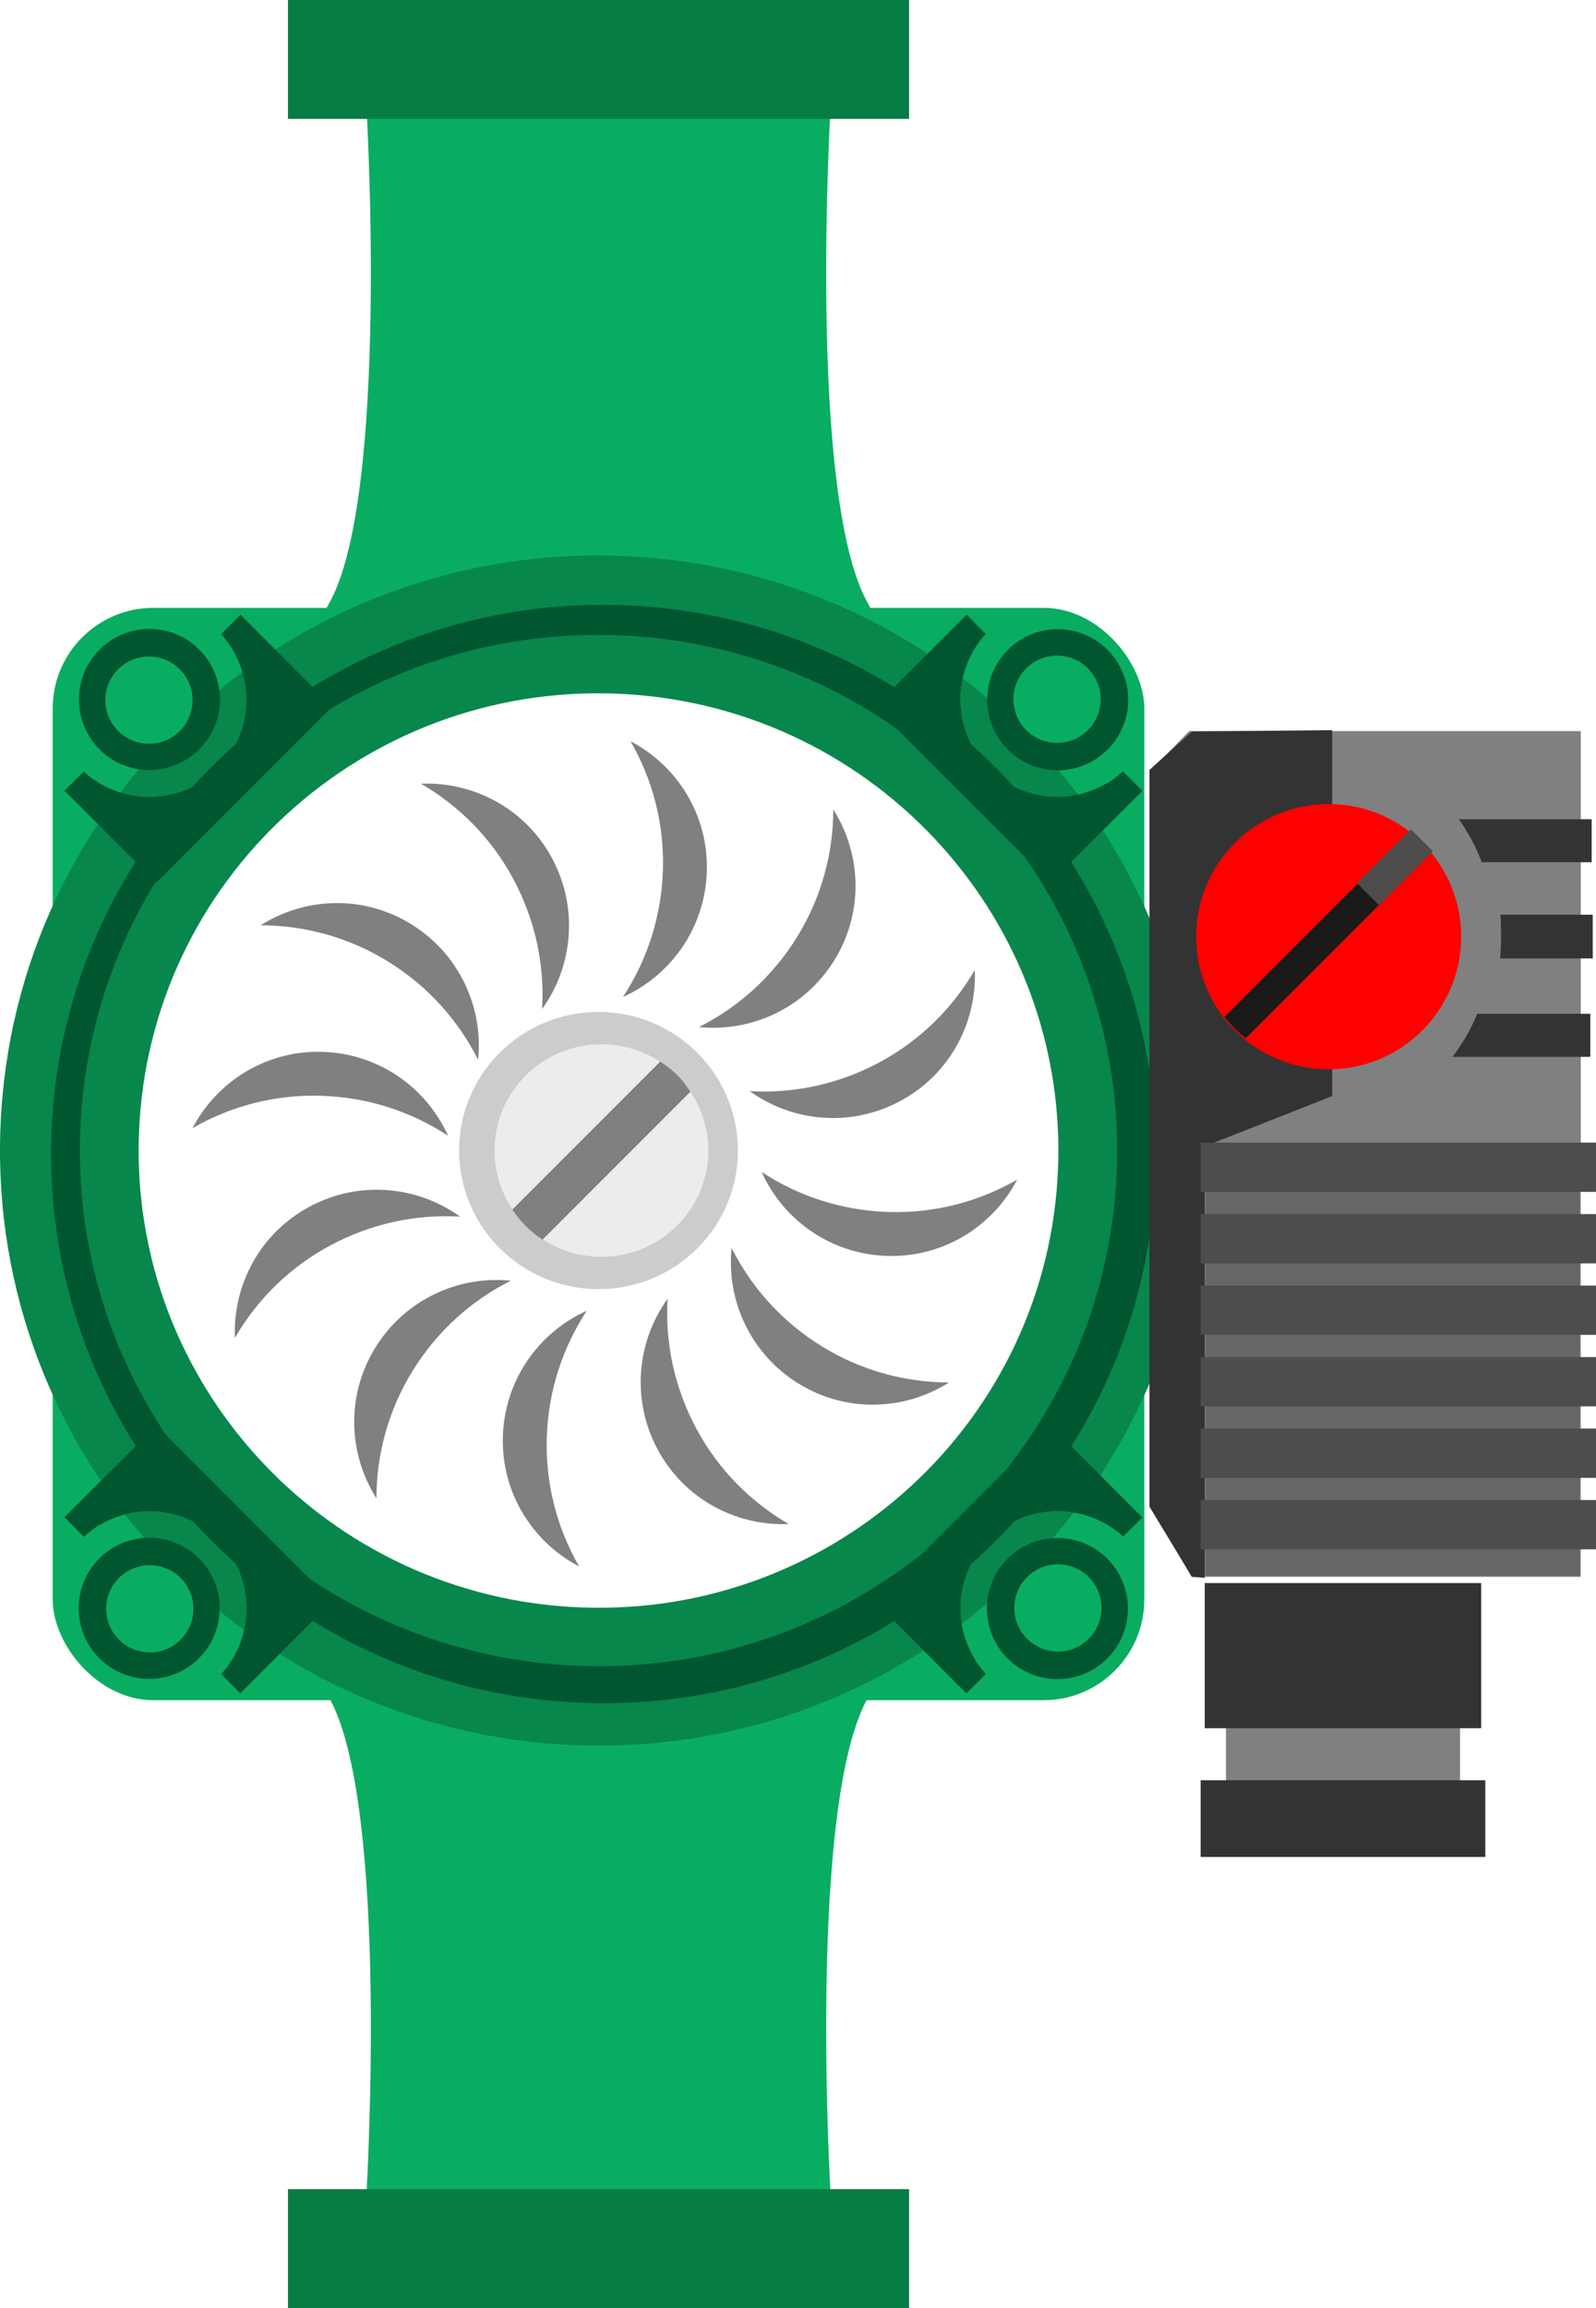 <?xml version="1.0" encoding="UTF-8" standalone="no"?>
<!-- Created with Inkscape (http://www.inkscape.org/) -->
<!-- Autor: Ing. Ondrej Lycka (http://www.seahu.cz) all rights reserved -->

<svg
   xmlns:dc="http://purl.org/dc/elements/1.1/"
   xmlns:cc="http://creativecommons.org/ns#"
   xmlns:rdf="http://www.w3.org/1999/02/22-rdf-syntax-ns#"
   xmlns:svg="http://www.w3.org/2000/svg"
   xmlns="http://www.w3.org/2000/svg"
   xmlns:sodipodi="http://sodipodi.sourceforge.net/DTD/sodipodi-0.dtd"
   xmlns:inkscape="http://www.inkscape.org/namespaces/inkscape"
   width="208.24"
   height="300.957"
   id="svg2"
   version="1.1"
   inkscape:version="0.48.4 r9939"
   sodipodi:docname="pump_wilo_ON.svg"
   inkscape:export-filename="/home/ondra/Pictures/cerpadlo Wilo.png"
   inkscape:export-xdpi="90"
   inkscape:export-ydpi="90">
  <defs
     id="defs4" />
  <sodipodi:namedview
     id="base"
     pagecolor="#ffffff"
     bordercolor="#666666"
     borderopacity="1.0"
     inkscape:pageopacity="0.0"
     inkscape:pageshadow="2"
     inkscape:zoom="2.56"
     inkscape:cx="25.335283"
     inkscape:cy="84.243472"
     inkscape:document-units="px"
     inkscape:current-layer="layer1"
     showgrid="false"
     inkscape:snap-bbox="true"
     inkscape:snap-center="true"
     inkscape:snap-object-midpoints="true"
     inkscape:bbox-paths="true"
     inkscape:bbox-nodes="true"
     inkscape:snap-bbox-edge-midpoints="true"
     inkscape:snap-bbox-midpoints="true"
     inkscape:snap-global="true"
     inkscape:window-width="1920"
     inkscape:window-height="1031"
     inkscape:window-x="0"
     inkscape:window-y="25"
     inkscape:window-maximized="1"
     fit-margin-top="0"
     fit-margin-left="0"
     fit-margin-right="0"
     fit-margin-bottom="0" />
  <g
     inkscape:label="Layer 1"
     inkscape:groupmode="layer"
     id="layer1"
     transform="translate(0,-2.941)">
    <rect
       ry="13.132"
       y="82.203"
       x="6.875"
       height="142.431"
       width="142.431"
       id="rect15935"
       style="color:#000000;fill:#09ad61;fill-opacity:1;fill-rule:nonzero;stroke:none;stroke-width:0.843;marker:none;visibility:visible;display:inline;overflow:visible;enable-background:accumulate" />
    <path
       id="path15937"
       d="m 155.16,98.271 -5.062,5.188 0,95.812 5.375,9.281 50.781,0 0,-110.281 -51.094,0 z"
       style="color:#000000;fill:#808080;fill-opacity:1;fill-rule:nonzero;stroke:none;stroke-width:0.757;marker:none;visibility:visible;display:inline;overflow:visible;enable-background:accumulate"
       inkscape:connector-curvature="0" />
    <path
       inkscape:connector-curvature="0"
       id="path15939"
       d="m 195.771,122.218 c 0.125,1.892 0.112,3.813 -0.039,5.7 l 12.082,0 0,-5.7 -12.043,0 z"
       style="color:#000000;fill:#333333;fill-opacity:1;fill-rule:nonzero;stroke:none;stroke-width:0.673;marker:none;visibility:visible;display:inline;overflow:visible;enable-background:accumulate" />
    <path
       inkscape:transform-center-y="-96.01281"
       inkscape:connector-curvature="0"
       id="path15941"
       d="m 47.794,16.582 c 0,0 3.115,51.265 -4.938,65.188 -8.745,15.119 19.003,16.054 35.219,15.406 16.212,0.65 44.001,-0.278 35.25,-15.406 -8.053,-13.922 -4.938,-65.188 -4.938,-65.188 l -19.094,0 -22.406,0 -19.094,0 z"
       style="fill:#09ad61;fill-opacity:1;stroke:none" />
    <path
       style="fill:#09ad61;fill-opacity:1;stroke:none"
       d="m 108.388,289.347 c 0,0 -3.115,-51.265 4.938,-65.187 8.745,-15.119 -19.003,-16.054 -35.219,-15.406 -16.212,-0.65 -44.001,0.278 -35.25,15.406 8.053,13.922 4.938,65.187 4.938,65.187 l 19.094,0 22.406,0 19.094,0 z"
       id="path15943"
       inkscape:connector-curvature="0"
       inkscape:transform-center-y="96.01281" />
    <path
       inkscape:connector-curvature="0"
       style="color:#000000;fill:#07874c;fill-opacity:1;stroke:none;stroke-width:1.174;marker:none;visibility:visible;display:inline;overflow:visible;enable-background:accumulate"
       d="m 156.125,155.942 c -1.634,42.822 -37.896,76.204 -80.993,74.56 -43.097,-1.644 -76.71,-37.692 -75.076,-80.514 C 1.691,107.164 37.953,73.783 81.05,75.427 c 42.646,1.627 76.095,36.971 75.111,79.364"
       id="path15945" />
    <path
       inkscape:connector-curvature="0"
       style="color:#000000;fill:#00562f;fill-opacity:1;stroke:none;stroke-width:1.084;marker:none;visibility:visible;display:inline;overflow:visible;enable-background:accumulate"
       d="m 150.751,156.167 c -1.508,39.52 -34.973,70.328 -74.747,68.81 -39.774,-1.518 -70.794,-34.785 -69.286,-74.306 1.508,-39.52 34.973,-70.328 74.747,-68.81 39.357,1.502 70.227,34.12 69.319,73.244"
       id="path15947" />
    <path
       id="path15949"
       d="m 145.714,155.544 c -1.416,37.109 -32.839,66.037 -70.186,64.612 -37.347,-1.425 -66.475,-32.663 -65.059,-69.772 1.416,-37.109 32.839,-66.037 70.186,-64.612 36.956,1.41 65.942,32.038 65.089,68.775"
       style="color:#000000;fill:#07874c;fill-opacity:1;stroke:none;stroke-width:1.017;marker:none;visibility:visible;display:inline;overflow:visible;enable-background:accumulate"
       inkscape:connector-curvature="0" />
    <path
       id="path15951"
       d="m 138.05,155.252 c -1.255,32.903 -29.118,58.552 -62.232,57.289 -33.114,-1.264 -58.941,-28.961 -57.685,-61.864 1.255,-32.903 29.118,-58.552 62.232,-57.289 32.767,1.25 58.469,28.407 57.712,60.98"
       style="color:#000000;fill:#ffffff;stroke:none;stroke-width:0.902;marker:none;visibility:visible;display:inline;overflow:visible;enable-background:accumulate;fill-opacity:1"
       inkscape:connector-curvature="0" />
    <path
       id="path15953"
       d="m 96.266,153.658 c -0.381,9.974 -8.826,17.749 -18.864,17.366 -10.038,-0.383 -17.866,-8.779 -17.486,-18.753 0.381,-9.974 8.826,-17.748 18.864,-17.366 9.933,0.379 17.723,8.611 17.494,18.485"
       style="color:#000000;fill:#cccccc;stroke:none;stroke-width:0.273;marker:none;visibility:visible;display:inline;overflow:visible;enable-background:accumulate"
       inkscape:connector-curvature="0" />
    <path
       id="path15955"
       d="m 92.407,153.496 c -0.292,7.647 -6.767,13.608 -14.463,13.314 -7.696,-0.294 -13.698,-6.731 -13.406,-14.378 0.292,-7.647 6.767,-13.608 14.463,-13.314 7.615,0.29 13.588,6.602 13.413,14.172"
       style="color:#000000;fill:#ececec;stroke:none;stroke-width:0.21;marker:none;visibility:visible;display:inline;overflow:visible;enable-background:accumulate"
       inkscape:connector-curvature="0" />
    <path
       sodipodi:type="arc"
       style="color:#000000;fill:#00562f;fill-opacity:1;stroke:none;stroke-width:0.843;marker:none;visibility:visible;display:inline;overflow:visible;enable-background:accumulate"
       id="path15957"
       sodipodi:cx="93.660713"
       sodipodi:cy="747.45148"
       sodipodi:rx="8.8392859"
       sodipodi:ry="8.8392859"
       d="m 102.5,747.451 c 0,4.882 -3.957,8.839 -8.839,8.839 -4.882,0 -8.839,-3.957 -8.839,-8.839 0,-4.882 3.957,-8.839 8.839,-8.839 4.831,0 8.767,3.878 8.838,8.708"
       sodipodi:start="0"
       sodipodi:end="6.2683532"
       sodipodi:open="true"
       transform="matrix(0.736,-0.736,0.736,0.736,-599.595,-268.535)" />
    <path
       id="path15959"
       d="m 20.41,188.802 -12,11.969 2.531,2.562 c 0.313,-0.287 0.635,-0.562 0.969,-0.812 0.287,-0.215 0.575,-0.437 0.875,-0.625 0.099,-0.062 0.212,-0.097 0.312,-0.156 0.29,-0.17 0.575,-0.324 0.875,-0.469 0.362,-0.175 0.72,-0.33 1.094,-0.469 0.349,-0.13 0.705,-0.246 1.062,-0.344 0.105,-0.029 0.207,-0.067 0.312,-0.094 0.247,-0.061 0.5,-0.11 0.75,-0.156 0.177,-0.033 0.353,-0.068 0.531,-0.094 0.157,-0.022 0.311,-0.046 0.469,-0.062 0.315,-0.033 0.621,-0.053 0.938,-0.062 0.262,-0.01 0.52,-0.01 0.781,0 0.315,0.01 0.624,0.029 0.938,0.062 0.01,0.001 0.021,-10e-4 0.031,0 0.374,0.041 0.755,0.113 1.125,0.188 0.384,0.076 0.779,0.169 1.156,0.281 0.326,0.098 0.65,0.218 0.969,0.344 0.38,0.149 0.758,0.313 1.125,0.5 0.029,0.015 0.065,0.016 0.094,0.031 0.338,0.176 0.676,0.386 1,0.594 0.019,0.012 0.043,0.019 0.062,0.031 0.331,0.215 0.624,0.439 0.938,0.688 0.012,0.01 0.02,0.022 0.031,0.031 0.32,0.256 0.637,0.521 0.938,0.812 l 0.156,0.156 c 0.609,0.609 1.135,1.247 1.594,1.938 0.228,0.341 0.434,0.674 0.625,1.031 0.015,0.028 0.016,0.065 0.031,0.094 0.193,0.367 0.377,0.744 0.531,1.125 0.154,0.381 0.29,0.765 0.406,1.156 0.098,0.33 0.18,0.664 0.25,1 0.013,0.062 0.019,0.125 0.031,0.188 0.063,0.326 0.119,0.64 0.156,0.969 0.004,0.03 -0.003,0.063 0,0.094 0.038,0.362 0.087,0.73 0.094,1.094 0.001,0.062 -4.6e-4,0.125 0,0.188 0.002,0.332 -0.007,0.668 -0.031,1 -0.004,0.063 -0.026,0.125 -0.031,0.188 -0.029,0.331 -0.07,0.672 -0.125,1 -0.013,0.075 -0.049,0.144 -0.062,0.219 -0.059,0.315 -0.105,0.627 -0.188,0.938 -0.011,0.042 -0.02,0.083 -0.031,0.125 -0.095,0.342 -0.22,0.666 -0.344,1 -0.116,0.315 -0.233,0.631 -0.375,0.938 -0.029,0.063 -0.064,0.125 -0.094,0.188 -0.03,0.063 -0.062,0.125 -0.094,0.188 -0.15,0.298 -0.294,0.587 -0.469,0.875 -0.039,0.064 -0.085,0.124 -0.125,0.188 -0.179,0.283 -0.359,0.573 -0.562,0.844 -0.031,0.042 -0.062,0.084 -0.094,0.125 -0.218,0.283 -0.474,0.544 -0.719,0.812 l 2.5,2.531 12,-12 -22.938,-22.937 z"
       style="color:#000000;fill:#00562f;fill-opacity:1;stroke:none;stroke-width:1.159;marker:none;visibility:visible;display:inline;overflow:visible;enable-background:accumulate"
       inkscape:connector-curvature="0" />
    <path
       transform="matrix(0.455,-0.455,0.455,0.455,-363.159,-84.755)"
       sodipodi:open="true"
       sodipodi:end="6.2683532"
       sodipodi:start="0"
       d="m 102.5,747.451 c 0,4.882 -3.957,8.839 -8.839,8.839 -4.882,0 -8.839,-3.957 -8.839,-8.839 0,-4.882 3.957,-8.839 8.839,-8.839 4.831,0 8.767,3.878 8.838,8.708"
       sodipodi:ry="8.8392859"
       sodipodi:rx="8.8392859"
       sodipodi:cy="747.45148"
       sodipodi:cx="93.660713"
       id="path15961"
       style="color:#000000;fill:#09ad61;fill-opacity:1;stroke:none;stroke-width:1.309;marker:none;visibility:visible;display:inline;overflow:visible;enable-background:accumulate"
       sodipodi:type="arc" />
    <rect
       y="288.397"
       x="37.573"
       height="15.501"
       width="81.037"
       id="rect15963"
       style="color:#000000;fill:#067d45;fill-opacity:1;stroke:none;stroke-width:0.877;marker:none;visibility:visible;display:inline;overflow:visible;enable-background:accumulate" />
    <rect
       y="226.683"
       x="159.958"
       height="9.911"
       width="30.536"
       id="rect15965"
       style="color:#000000;fill:#808080;fill-opacity:1;stroke:none;stroke-width:0.842;marker:none;visibility:visible;display:inline;overflow:visible;enable-background:accumulate" />
    <rect
       y="235.075"
       x="156.654"
       height="10"
       width="37.143"
       id="rect15967"
       style="color:#000000;fill:#333333;fill-opacity:1;stroke:none;stroke-width:0.842;marker:none;visibility:visible;display:inline;overflow:visible;enable-background:accumulate" />
    <rect
       y="209.361"
       x="157.19"
       height="18.929"
       width="36.071"
       id="rect15969"
       style="color:#000000;fill:#333333;fill-opacity:1;stroke:none;stroke-width:0.842;marker:none;visibility:visible;display:inline;overflow:visible;enable-background:accumulate" />
    <rect
       y="152.451"
       x="157.291"
       height="55.966"
       width="48.817"
       id="rect15971"
       style="color:#000000;fill:#666666;fill-opacity:1;stroke:none;stroke-width:1.045;marker:none;visibility:visible;display:inline;overflow:visible;enable-background:accumulate" />
    <path
       inkscape:connector-curvature="0"
       id="path15973"
       d="m 159.602,134.808 23.929,-23.75"
       style="fill:none;stroke:none" />
    <rect
       transform="scale(-1,-1)"
       inkscape:transform-center-y="-142.72796"
       style="color:#000000;fill:#067d45;fill-opacity:1;stroke:none;stroke-width:0.877;marker:none;visibility:visible;display:inline;overflow:visible;enable-background:accumulate"
       id="rect15975"
       width="81.037"
       height="15.501"
       x="-118.609"
       y="-18.441" />
    <path
       inkscape:connector-curvature="0"
       id="path15977"
       d="m 190.344,109.768 c 1.207,1.675 2.217,3.548 2.988,5.601 l 14.342,0 0,-5.601 -17.33,0 z"
       style="color:#000000;fill:#333333;fill-opacity:1;fill-rule:nonzero;stroke:none;stroke-width:0.773;marker:none;visibility:visible;display:inline;overflow:visible;enable-background:accumulate" />
    <path
       inkscape:connector-curvature="0"
       id="path15979"
       d="m 192.74,135.14 c -0.831,2.014 -1.903,3.906 -3.243,5.607 l 18.002,0 0,-5.607 -14.759,0 z"
       style="color:#000000;fill:#333333;fill-opacity:1;fill-rule:nonzero;stroke:none;stroke-width:0.766;marker:none;visibility:visible;display:inline;overflow:visible;enable-background:accumulate" />
    <path
       transform="matrix(-0.736,-0.736,0.736,-0.736,-343.22,831.748)"
       sodipodi:open="true"
       sodipodi:end="6.2683532"
       sodipodi:start="0"
       d="m 102.5,747.451 c 0,4.882 -3.957,8.839 -8.839,8.839 -4.882,0 -8.839,-3.957 -8.839,-8.839 0,-4.882 3.957,-8.839 8.839,-8.839 4.831,0 8.767,3.878 8.838,8.708"
       sodipodi:ry="8.8392859"
       sodipodi:rx="8.8392859"
       sodipodi:cy="747.45148"
       sodipodi:cx="93.660713"
       id="path15981"
       style="color:#000000;fill:#00562f;fill-opacity:1;stroke:none;stroke-width:0.843;marker:none;visibility:visible;display:inline;overflow:visible;enable-background:accumulate"
       sodipodi:type="arc" />
    <path
       inkscape:connector-curvature="0"
       style="color:#000000;fill:#00562f;fill-opacity:1;stroke:none;stroke-width:1.159;marker:none;visibility:visible;display:inline;overflow:visible;enable-background:accumulate"
       d="m 114.118,211.743 11.969,12 2.562,-2.531 c -0.287,-0.313 -0.562,-0.635 -0.812,-0.969 -0.215,-0.287 -0.437,-0.574 -0.625,-0.875 -0.062,-0.099 -0.097,-0.212 -0.156,-0.312 -0.17,-0.29 -0.324,-0.575 -0.469,-0.875 -0.175,-0.362 -0.33,-0.72 -0.469,-1.094 -0.13,-0.349 -0.246,-0.706 -0.344,-1.062 -0.029,-0.105 -0.067,-0.207 -0.094,-0.312 -0.061,-0.247 -0.11,-0.5 -0.156,-0.75 -0.033,-0.177 -0.068,-0.353 -0.094,-0.531 -0.022,-0.157 -0.046,-0.311 -0.062,-0.469 -0.033,-0.315 -0.053,-0.621 -0.062,-0.938 -0.008,-0.262 -0.008,-0.52 0,-0.781 0.01,-0.315 0.029,-0.624 0.062,-0.938 0.001,-0.01 -10e-4,-0.021 0,-0.031 0.041,-0.374 0.113,-0.755 0.188,-1.125 0.076,-0.384 0.169,-0.779 0.281,-1.156 0.098,-0.326 0.219,-0.65 0.344,-0.969 0.149,-0.38 0.313,-0.758 0.5,-1.125 0.015,-0.029 0.016,-0.065 0.031,-0.094 0.176,-0.338 0.386,-0.676 0.594,-1 0.012,-0.019 0.019,-0.043 0.031,-0.062 0.215,-0.331 0.439,-0.624 0.688,-0.938 0.009,-0.012 0.022,-0.02 0.031,-0.031 0.256,-0.32 0.521,-0.637 0.812,-0.938 l 0.156,-0.156 c 0.609,-0.609 1.247,-1.135 1.938,-1.594 0.341,-0.228 0.674,-0.434 1.031,-0.625 0.028,-0.015 0.065,-0.016 0.094,-0.031 0.368,-0.193 0.744,-0.377 1.125,-0.531 0.381,-0.154 0.765,-0.29 1.156,-0.406 0.33,-0.098 0.664,-0.18 1,-0.25 0.062,-0.013 0.125,-0.019 0.188,-0.031 0.326,-0.063 0.64,-0.119 0.969,-0.156 0.03,0 0.063,0 0.094,0 0.362,-0.038 0.73,-0.087 1.094,-0.094 0.062,-0.001 0.125,5e-4 0.188,0 0.332,0 0.668,0.01 1,0.031 0.063,0 0.125,0.026 0.188,0.031 0.331,0.029 0.672,0.07 1,0.125 0.075,0.013 0.144,0.048 0.219,0.062 0.315,0.059 0.627,0.105 0.938,0.188 0.042,0.011 0.083,0.02 0.125,0.031 0.342,0.095 0.666,0.22 1,0.344 0.315,0.116 0.631,0.233 0.938,0.375 0.063,0.029 0.125,0.064 0.188,0.094 0.063,0.03 0.125,0.062 0.188,0.094 0.298,0.15 0.587,0.294 0.875,0.469 0.064,0.039 0.124,0.085 0.188,0.125 0.283,0.179 0.573,0.359 0.844,0.562 0.042,0.031 0.084,0.062 0.125,0.094 0.283,0.218 0.544,0.474 0.812,0.719 l 2.531,-2.5 -12,-12 -22.937,22.938 z"
       id="path15983" />
    <path
       sodipodi:type="arc"
       style="color:#000000;fill:#09ad61;fill-opacity:1;stroke:none;stroke-width:1.309;marker:none;visibility:visible;display:inline;overflow:visible;enable-background:accumulate"
       id="path15985"
       sodipodi:cx="93.660713"
       sodipodi:cy="747.45148"
       sodipodi:rx="8.8392859"
       sodipodi:ry="8.8392859"
       d="m 102.5,747.451 c 0,4.882 -3.957,8.839 -8.839,8.839 -4.882,0 -8.839,-3.957 -8.839,-8.839 0,-4.882 3.957,-8.839 8.839,-8.839 4.831,0 8.767,3.878 8.838,8.708"
       sodipodi:start="0"
       sodipodi:end="6.2683532"
       sodipodi:open="true"
       transform="matrix(-0.455,-0.455,0.455,-0.455,-159.44,595.312)" />
    <path
       sodipodi:type="arc"
       style="color:#000000;fill:#00562f;fill-opacity:1;stroke:none;stroke-width:0.843;marker:none;visibility:visible;display:inline;overflow:visible;enable-background:accumulate"
       id="path15987"
       sodipodi:cx="93.660713"
       sodipodi:cy="747.45148"
       sodipodi:rx="8.8392859"
       sodipodi:ry="8.8392859"
       d="m 102.5,747.451 c 0,4.882 -3.957,8.839 -8.839,8.839 -4.882,0 -8.839,-3.957 -8.839,-8.839 0,-4.882 3.957,-8.839 8.839,-8.839 4.831,0 8.767,3.878 8.838,8.708"
       sodipodi:start="0"
       sodipodi:end="6.2683532"
       sodipodi:open="true"
       transform="matrix(-0.736,0.736,-0.736,-0.736,757.063,575.373)" />
    <path
       id="path15989"
       d="m 137.058,118.035 12,-11.969 -2.531,-2.562 c -0.313,0.287 -0.635,0.562 -0.969,0.812 -0.287,0.215 -0.574,0.437 -0.875,0.625 -0.099,0.062 -0.212,0.097 -0.312,0.156 -0.29,0.17 -0.575,0.324 -0.875,0.469 -0.362,0.175 -0.72,0.33 -1.094,0.469 -0.349,0.13 -0.705,0.246 -1.062,0.344 -0.105,0.029 -0.207,0.067 -0.312,0.094 -0.247,0.061 -0.5,0.11 -0.75,0.156 -0.177,0.033 -0.353,0.068 -0.531,0.094 -0.157,0.022 -0.311,0.046 -0.469,0.062 -0.315,0.033 -0.621,0.053 -0.938,0.062 -0.262,0.01 -0.52,0.01 -0.781,0 -0.315,-0.01 -0.624,-0.029 -0.938,-0.062 -0.01,-0.001 -0.021,0.001 -0.031,0 -0.374,-0.041 -0.755,-0.113 -1.125,-0.188 -0.384,-0.076 -0.779,-0.169 -1.156,-0.281 -0.326,-0.098 -0.65,-0.219 -0.969,-0.344 -0.38,-0.148 -0.758,-0.313 -1.125,-0.5 -0.029,-0.015 -0.065,-0.016 -0.094,-0.031 -0.338,-0.176 -0.676,-0.386 -1,-0.594 -0.019,-0.012 -0.043,-0.019 -0.062,-0.031 -0.331,-0.215 -0.624,-0.439 -0.938,-0.688 -0.012,-0.01 -0.02,-0.022 -0.031,-0.031 -0.32,-0.256 -0.637,-0.521 -0.938,-0.812 l -0.156,-0.156 c -0.609,-0.609 -1.135,-1.247 -1.594,-1.938 -0.228,-0.341 -0.434,-0.674 -0.625,-1.031 -0.015,-0.028 -0.016,-0.065 -0.031,-0.094 -0.193,-0.368 -0.377,-0.744 -0.531,-1.125 -0.154,-0.381 -0.29,-0.765 -0.406,-1.156 -0.098,-0.33 -0.18,-0.664 -0.25,-1 -0.013,-0.062 -0.019,-0.125 -0.031,-0.188 -0.063,-0.326 -0.119,-0.64 -0.156,-0.969 -0.004,-0.03 0.003,-0.063 0,-0.094 -0.038,-0.362 -0.087,-0.73 -0.094,-1.094 -0.001,-0.062 4.6e-4,-0.125 0,-0.188 -0.002,-0.332 0.007,-0.668 0.031,-1 0.004,-0.063 0.026,-0.125 0.031,-0.188 0.029,-0.331 0.07,-0.672 0.125,-1 0.013,-0.075 0.049,-0.144 0.062,-0.219 0.059,-0.315 0.105,-0.627 0.188,-0.938 0.011,-0.042 0.02,-0.083 0.031,-0.125 0.095,-0.342 0.22,-0.666 0.344,-1 0.116,-0.315 0.233,-0.631 0.375,-0.938 0.029,-0.063 0.064,-0.125 0.094,-0.188 0.03,-0.063 0.062,-0.125 0.094,-0.188 0.15,-0.298 0.294,-0.587 0.469,-0.875 0.039,-0.064 0.085,-0.124 0.125,-0.188 0.179,-0.283 0.359,-0.573 0.562,-0.844 0.031,-0.042 0.062,-0.084 0.094,-0.125 0.218,-0.283 0.474,-0.544 0.719,-0.812 l -2.5,-2.531 -12,12 22.938,22.937 z"
       style="color:#000000;fill:#00562f;fill-opacity:1;stroke:none;stroke-width:1.159;marker:none;visibility:visible;display:inline;overflow:visible;enable-background:accumulate"
       inkscape:connector-curvature="0" />
    <path
       transform="matrix(-0.455,0.455,-0.455,-0.455,520.627,391.593)"
       sodipodi:open="true"
       sodipodi:end="6.2683532"
       sodipodi:start="0"
       d="m 102.5,747.451 c 0,4.882 -3.957,8.839 -8.839,8.839 -4.882,0 -8.839,-3.957 -8.839,-8.839 0,-4.882 3.957,-8.839 8.839,-8.839 4.831,0 8.767,3.878 8.838,8.708"
       sodipodi:ry="8.8392859"
       sodipodi:rx="8.8392859"
       sodipodi:cy="747.45148"
       sodipodi:cx="93.660713"
       id="path15991"
       style="color:#000000;fill:#09ad61;fill-opacity:1;stroke:none;stroke-width:1.309;marker:none;visibility:visible;display:inline;overflow:visible;enable-background:accumulate"
       sodipodi:type="arc" />
    <path
       transform="matrix(0.736,0.736,-0.736,0.736,500.688,-524.91)"
       sodipodi:open="true"
       sodipodi:end="6.2683532"
       sodipodi:start="0"
       d="m 102.5,747.451 c 0,4.882 -3.957,8.839 -8.839,8.839 -4.882,0 -8.839,-3.957 -8.839,-8.839 0,-4.882 3.957,-8.839 8.839,-8.839 4.831,0 8.767,3.878 8.838,8.708"
       sodipodi:ry="8.8392859"
       sodipodi:rx="8.8392859"
       sodipodi:cy="747.45148"
       sodipodi:cx="93.660713"
       id="path15993"
       style="color:#000000;fill:#00562f;fill-opacity:1;stroke:none;stroke-width:0.843;marker:none;visibility:visible;display:inline;overflow:visible;enable-background:accumulate"
       sodipodi:type="arc" />
    <path
       inkscape:connector-curvature="0"
       style="color:#000000;fill:#00562f;fill-opacity:1;stroke:none;stroke-width:1.159;marker:none;visibility:visible;display:inline;overflow:visible;enable-background:accumulate"
       d="m 43.351,95.095 -11.969,-12 -2.562,2.531 c 0.287,0.313 0.562,0.635 0.812,0.969 0.215,0.287 0.437,0.575 0.625,0.875 0.062,0.099 0.097,0.212 0.156,0.312 0.17,0.29 0.324,0.575 0.469,0.875 0.175,0.362 0.33,0.72 0.469,1.094 0.13,0.349 0.246,0.706 0.344,1.062 0.029,0.105 0.067,0.207 0.094,0.312 0.061,0.247 0.11,0.5 0.156,0.75 0.033,0.177 0.068,0.353 0.094,0.531 0.022,0.157 0.046,0.311 0.062,0.469 0.033,0.315 0.053,0.621 0.062,0.938 0.008,0.262 0.008,0.519 0,0.781 -0.01,0.315 -0.029,0.624 -0.062,0.938 -0.001,0.01 10e-4,0.021 0,0.031 -0.041,0.374 -0.113,0.755 -0.188,1.125 -0.076,0.385 -0.169,0.779 -0.281,1.156 -0.098,0.326 -0.219,0.65 -0.344,0.969 -0.149,0.38 -0.313,0.758 -0.5,1.125 -0.015,0.029 -0.016,0.065 -0.031,0.094 -0.176,0.338 -0.386,0.676 -0.594,1 -0.012,0.019 -0.019,0.043 -0.031,0.062 -0.215,0.331 -0.439,0.624 -0.688,0.938 -0.009,0.012 -0.022,0.02 -0.031,0.031 -0.256,0.321 -0.521,0.637 -0.812,0.938 l -0.156,0.156 c -0.609,0.609 -1.247,1.135 -1.938,1.594 -0.341,0.228 -0.674,0.434 -1.031,0.625 -0.028,0.015 -0.065,0.016 -0.094,0.031 -0.368,0.193 -0.744,0.377 -1.125,0.531 -0.381,0.154 -0.765,0.29 -1.156,0.406 -0.33,0.098 -0.664,0.18 -1,0.25 -0.062,0.013 -0.125,0.019 -0.188,0.031 -0.326,0.063 -0.64,0.119 -0.969,0.156 -0.03,0 -0.063,0 -0.094,0 -0.362,0.038 -0.73,0.087 -1.094,0.094 -0.062,0.001 -0.125,-5e-4 -0.188,0 -0.332,0 -0.668,-0.01 -1,-0.031 -0.063,0 -0.125,-0.026 -0.188,-0.031 -0.331,-0.029 -0.672,-0.07 -1,-0.125 -0.075,-0.013 -0.144,-0.048 -0.219,-0.062 -0.315,-0.059 -0.627,-0.105 -0.938,-0.188 -0.042,-0.011 -0.083,-0.02 -0.125,-0.031 -0.342,-0.095 -0.666,-0.22 -1,-0.344 -0.315,-0.116 -0.631,-0.233 -0.938,-0.375 -0.063,-0.029 -0.125,-0.064 -0.188,-0.094 -0.063,-0.03 -0.125,-0.062 -0.188,-0.094 -0.298,-0.15 -0.587,-0.294 -0.875,-0.469 -0.064,-0.039 -0.124,-0.085 -0.188,-0.125 -0.283,-0.179 -0.573,-0.359 -0.844,-0.562 -0.042,-0.031 -0.084,-0.062 -0.125,-0.094 -0.283,-0.218 -0.544,-0.474 -0.812,-0.719 l -2.531,2.5 12,12 22.937,-22.938 z"
       id="path15995" />
    <path
       sodipodi:type="arc"
       style="color:#000000;fill:#09ad61;fill-opacity:1;stroke:none;stroke-width:1.309;marker:none;visibility:visible;display:inline;overflow:visible;enable-background:accumulate"
       id="path15997"
       sodipodi:cx="93.660713"
       sodipodi:cy="747.45148"
       sodipodi:rx="8.8392859"
       sodipodi:ry="8.8392859"
       d="m 102.5,747.451 c 0,4.882 -3.957,8.839 -8.839,8.839 -4.882,0 -8.839,-3.957 -8.839,-8.839 0,-4.882 3.957,-8.839 8.839,-8.839 4.831,0 8.767,3.878 8.838,8.708"
       sodipodi:start="0"
       sodipodi:end="6.2683532"
       sodipodi:open="true"
       transform="matrix(0.455,0.455,-0.455,0.455,316.908,-288.474)" />
    <path
       id="path15999"
       d="m 155.522,98.325 -5.549,5.009 0,96.062 5.54,9.147 1.679,0.134 0,-55.906 -0.125,-0.312 0.125,-0.062 0,-0.031 0.125,0 16.5,-6.5 0,-47.719 z"
       style="color:#000000;fill:#333333;fill-opacity:1;fill-rule:nonzero;stroke:none;stroke-width:0.494;marker:none;visibility:visible;display:inline;overflow:visible;enable-background:accumulate"
       inkscape:connector-curvature="0"
       sodipodi:nodetypes="ccccccccccccc" />
    <path
       transform="matrix(1.082,0,0,1.082,-111.347,-698.931)"
       sodipodi:open="true"
       sodipodi:end="6.2683532"
       sodipodi:start="0"
       d="m 279.107,761.559 c 0,8.827 -7.155,15.982 -15.982,15.982 -8.827,0 -15.982,-7.155 -15.982,-15.982 0,-8.827 7.155,-15.982 15.982,-15.982 8.734,0 15.851,7.012 15.98,15.745"
       sodipodi:ry="15.982142"
       sodipodi:rx="15.982142"
       sodipodi:cy="761.55859"
       sodipodi:cx="263.125"
       id="path16001"
       style="color:#000000;fill:#ff0000;stroke:none;stroke-width:0.842;marker:none;visibility:visible;display:inline;overflow:visible;enable-background:accumulate;fill-opacity:1"
       sodipodi:type="arc" />
    <path
       id="path16003"
       d="m 184.004,111.302 -24.25,24.25 c 0.821,1.03 1.749,1.962 2.781,2.781 l 24.25,-24.25 c -0.818,-1.029 -1.754,-1.962 -2.781,-2.781 z"
       style="color:#000000;fill:#1a1a1a;fill-opacity:1;fill-rule:nonzero;stroke:none;stroke-width:0.842;marker:none;visibility:visible;display:inline;overflow:visible;enable-background:accumulate"
       inkscape:connector-curvature="0" />
    <rect
       inkscape:transform-center-y="-8.7734015"
       transform="matrix(0.707,-0.707,0.707,0.707,0,0)"
       inkscape:transform-center-x="-8.7734259"
       y="208.745"
       x="41.699"
       height="4.042"
       width="9.941"
       id="rect16005"
       style="color:#000000;fill:#4d4d4d;fill-opacity:1;fill-rule:nonzero;stroke:none;stroke-width:0.728;marker:none;visibility:visible;display:inline;overflow:visible;enable-background:accumulate" />
    <rect
       style="color:#000000;fill:#4d4d4d;fill-opacity:1;fill-rule:nonzero;stroke:none;stroke-width:0;marker:none;visibility:visible;display:inline;overflow:visible;enable-background:accumulate"
       id="rect16007"
       width="51.597"
       height="6.429"
       x="156.642"
       y="151.929" />
    <rect
       y="161.25"
       x="156.642"
       height="6.429"
       width="51.597"
       id="rect16009"
       style="color:#000000;fill:#4d4d4d;fill-opacity:1;fill-rule:nonzero;stroke:none;stroke-width:0;marker:none;visibility:visible;display:inline;overflow:visible;enable-background:accumulate" />
    <rect
       style="color:#000000;fill:#4d4d4d;fill-opacity:1;fill-rule:nonzero;stroke:none;stroke-width:0;marker:none;visibility:visible;display:inline;overflow:visible;enable-background:accumulate"
       id="rect16011"
       width="51.597"
       height="6.429"
       x="156.642"
       y="170.572" />
    <rect
       y="179.893"
       x="156.642"
       height="6.429"
       width="51.597"
       id="rect16013"
       style="color:#000000;fill:#4d4d4d;fill-opacity:1;fill-rule:nonzero;stroke:none;stroke-width:0;marker:none;visibility:visible;display:inline;overflow:visible;enable-background:accumulate" />
    <rect
       style="color:#000000;fill:#4d4d4d;fill-opacity:1;fill-rule:nonzero;stroke:none;stroke-width:0;marker:none;visibility:visible;display:inline;overflow:visible;enable-background:accumulate"
       id="rect16015"
       width="51.597"
       height="6.429"
       x="156.642"
       y="189.215" />
    <rect
       y="198.536"
       x="156.642"
       height="6.429"
       width="51.597"
       id="rect16017"
       style="color:#000000;fill:#4d4d4d;fill-opacity:1;fill-rule:nonzero;stroke:none;stroke-width:0;marker:none;visibility:visible;display:inline;overflow:visible;enable-background:accumulate" />
    <path
       style="color:#000000;fill:#808080;fill-opacity:1;fill-rule:nonzero;stroke:none;stroke-width:0;marker:none;visibility:visible;display:inline;overflow:visible;enable-background:accumulate"
       d="m 66.857,160.653 c 0.412,0.624 0.867,1.224 1.392,1.79 0.774,0.836 1.63,1.544 2.541,2.143 l 19.291,-19.291 c -0.412,-0.625 -0.845,-1.245 -1.37,-1.812 l -0.155,-0.155 c -0.738,-0.773 -1.551,-1.403 -2.409,-1.967 l -19.291,19.291 z"
       id="path16019"
       inkscape:connector-curvature="0" />
    <g
       id="g16045">
      <g
         id="g16059">
        <animateTransform
           attributeName="transform"
           attributeType="XML"
           type="rotate"
           from="360 78 153"
           to="0 78 153"
           dur="3s"
           repeatCount="indefinite"
           id="animateTransform52" />
        <g
           id="lopatky"
           transform="matrix(0.966,-0.259,0.259,0.966,-574.241,-539.472)">
          <desc
             id="desc3392">lopatky pro animaci</desc>
          <path
             style="color:#000000;fill:#808080;fill-opacity:1;fill-rule:nonzero;stroke:none;stroke-width:0;marker:none;visibility:visible;display:inline;overflow:visible;enable-background:accumulate"
             d="m 504.223,827.613 c -4.042,4.019 -9.177,7.021 -15.134,8.419 -5.95,1.397 -11.924,1.036 -17.328,-0.759 4.344,5.33 11.493,8.015 18.637,6.338 7.153,-1.679 12.313,-7.281 13.824,-13.998 z"
             id="path16021"
             inkscape:connector-curvature="0"
             inkscape:transform-center-x="-36.600565"
             inkscape:transform-center-y="-3.4241332" />
          <path
             inkscape:transform-center-y="-23.620069"
             inkscape:transform-center-x="-28.700619"
             inkscape:connector-curvature="0"
             id="path16023"
             d="m 491.81,802.627 c -1.491,5.502 -4.437,10.668 -8.897,14.858 -4.454,4.185 -9.808,6.859 -15.386,8.006 6.427,2.444 13.961,1.195 19.309,-3.83 5.355,-5.031 7.023,-12.462 4.973,-19.035 z"
             style="color:#000000;fill:#808080;fill-opacity:1;fill-rule:nonzero;stroke:none;stroke-width:0;marker:none;visibility:visible;display:inline;overflow:visible;enable-background:accumulate" />
          <path
             style="color:#000000;fill:#808080;fill-opacity:1;fill-rule:nonzero;stroke:none;stroke-width:0;marker:none;visibility:visible;display:inline;overflow:visible;enable-background:accumulate"
             d="m 468.566,787.195 c 1.46,5.511 1.492,11.458 -0.276,17.316 -1.765,5.851 -5.065,10.844 -9.321,14.627 6.788,-1.097 12.688,-5.946 14.808,-12.971 2.122,-7.035 -0.149,-14.304 -5.211,-18.971 z"
             id="path16025"
             inkscape:connector-curvature="0"
             inkscape:transform-center-x="-15.377383"
             inkscape:transform-center-y="-35.11775" />
          <path
             inkscape:transform-center-y="-36.60057"
             inkscape:transform-center-x="3.4241359"
             inkscape:connector-curvature="0"
             id="path16027"
             d="m 440.721,785.453 c 4.019,4.042 7.021,9.177 8.419,15.134 1.397,5.95 1.036,11.924 -0.759,17.328 5.33,-4.344 8.015,-11.493 6.338,-18.637 -1.679,-7.153 -7.281,-12.313 -13.998,-13.824 z"
             style="color:#000000;fill:#808080;fill-opacity:1;fill-rule:nonzero;stroke:none;stroke-width:0;marker:none;visibility:visible;display:inline;overflow:visible;enable-background:accumulate" />
          <path
             style="color:#000000;fill:#808080;fill-opacity:1;fill-rule:nonzero;stroke:none;stroke-width:0;marker:none;visibility:visible;display:inline;overflow:visible;enable-background:accumulate"
             d="m 415.735,797.867 c 5.502,1.491 10.668,4.437 14.858,8.897 4.185,4.454 6.859,9.808 8.006,15.386 2.444,-6.427 1.195,-13.961 -3.83,-19.309 -5.031,-5.355 -12.462,-7.023 -19.035,-4.973 z"
             id="path16029"
             inkscape:connector-curvature="0"
             inkscape:transform-center-x="23.620072"
             inkscape:transform-center-y="-28.700616" />
          <path
             inkscape:transform-center-y="-15.377378"
             inkscape:transform-center-x="35.11775"
             inkscape:connector-curvature="0"
             id="path16031"
             d="m 400.303,821.11 c 5.511,-1.46 11.458,-1.492 17.316,0.276 5.851,1.765 10.844,5.065 14.627,9.321 -1.097,-6.788 -5.946,-12.688 -12.971,-14.808 -7.035,-2.122 -14.304,0.149 -18.971,5.211 z"
             style="color:#000000;fill:#808080;fill-opacity:1;fill-rule:nonzero;stroke:none;stroke-width:0;marker:none;visibility:visible;display:inline;overflow:visible;enable-background:accumulate" />
          <path
             style="color:#000000;fill:#808080;fill-opacity:1;fill-rule:nonzero;stroke:none;stroke-width:0;marker:none;visibility:visible;display:inline;overflow:visible;enable-background:accumulate"
             d="m 398.561,848.956 c 4.042,-4.019 9.177,-7.021 15.134,-8.419 5.95,-1.397 11.924,-1.036 17.328,0.759 -4.344,-5.33 -11.493,-8.015 -18.637,-6.338 -7.153,1.679 -12.313,7.281 -13.824,13.998 z"
             id="path16033"
             inkscape:connector-curvature="0"
             inkscape:transform-center-x="36.60057"
             inkscape:transform-center-y="3.4241336" />
          <path
             inkscape:transform-center-y="23.620069"
             inkscape:transform-center-x="28.700613"
             inkscape:connector-curvature="0"
             id="path16035"
             d="m 410.975,873.941 c 1.491,-5.502 4.437,-10.668 8.897,-14.858 4.454,-4.185 9.808,-6.859 15.386,-8.006 -6.427,-2.444 -13.961,-1.195 -19.309,3.83 -5.355,5.031 -7.023,12.462 -4.973,19.035 z"
             style="color:#000000;fill:#808080;fill-opacity:1;fill-rule:nonzero;stroke:none;stroke-width:0;marker:none;visibility:visible;display:inline;overflow:visible;enable-background:accumulate" />
          <path
             style="color:#000000;fill:#808080;fill-opacity:1;fill-rule:nonzero;stroke:none;stroke-width:0;marker:none;visibility:visible;display:inline;overflow:visible;enable-background:accumulate"
             d="m 434.218,889.373 c -1.46,-5.511 -1.492,-11.458 0.276,-17.316 1.765,-5.851 5.065,-10.844 9.321,-14.627 -6.788,1.097 -12.688,5.946 -14.808,12.971 -2.122,7.035 0.149,14.304 5.211,18.971 z"
             id="path16037"
             inkscape:connector-curvature="0"
             inkscape:transform-center-x="15.377373"
             inkscape:transform-center-y="35.117751" />
          <path
             inkscape:transform-center-y="36.600566"
             inkscape:transform-center-x="-3.4241313"
             inkscape:connector-curvature="0"
             id="path16039"
             d="m 462.064,891.115 c -4.019,-4.042 -7.021,-9.177 -8.419,-15.134 -1.397,-5.95 -1.036,-11.924 0.759,-17.328 -5.33,4.344 -8.015,11.493 -6.338,18.637 1.679,7.153 7.281,12.313 13.998,13.824 z"
             style="color:#000000;fill:#808080;fill-opacity:1;fill-rule:nonzero;stroke:none;stroke-width:0;marker:none;visibility:visible;display:inline;overflow:visible;enable-background:accumulate" />
          <path
             style="color:#000000;fill:#808080;fill-opacity:1;fill-rule:nonzero;stroke:none;stroke-width:0;marker:none;visibility:visible;display:inline;overflow:visible;enable-background:accumulate"
             d="m 487.05,878.701 c -5.502,-1.491 -10.668,-4.437 -14.858,-8.897 -4.185,-4.454 -6.859,-9.808 -8.006,-15.386 -2.444,6.427 -1.195,13.961 3.83,19.309 5.031,5.355 12.462,7.023 19.035,4.973 z"
             id="path16041"
             inkscape:connector-curvature="0"
             inkscape:transform-center-x="-23.620066"
             inkscape:transform-center-y="28.700611" />
          <path
             inkscape:transform-center-y="15.377372"
             inkscape:transform-center-x="-35.117745"
             inkscape:connector-curvature="0"
             id="path16043"
             d="m 502.481,855.458 c -5.511,1.46 -11.457,1.492 -17.316,-0.276 -5.851,-1.765 -10.844,-5.065 -14.627,-9.321 1.097,6.788 5.946,12.688 12.971,14.808 7.035,2.122 14.304,-0.149 18.971,-5.211 z"
             style="color:#000000;fill:#808080;fill-opacity:1;fill-rule:nonzero;stroke:none;stroke-width:0;marker:none;visibility:visible;display:inline;overflow:visible;enable-background:accumulate" />
        </g>
      </g>
    </g>
  </g>
</svg>

